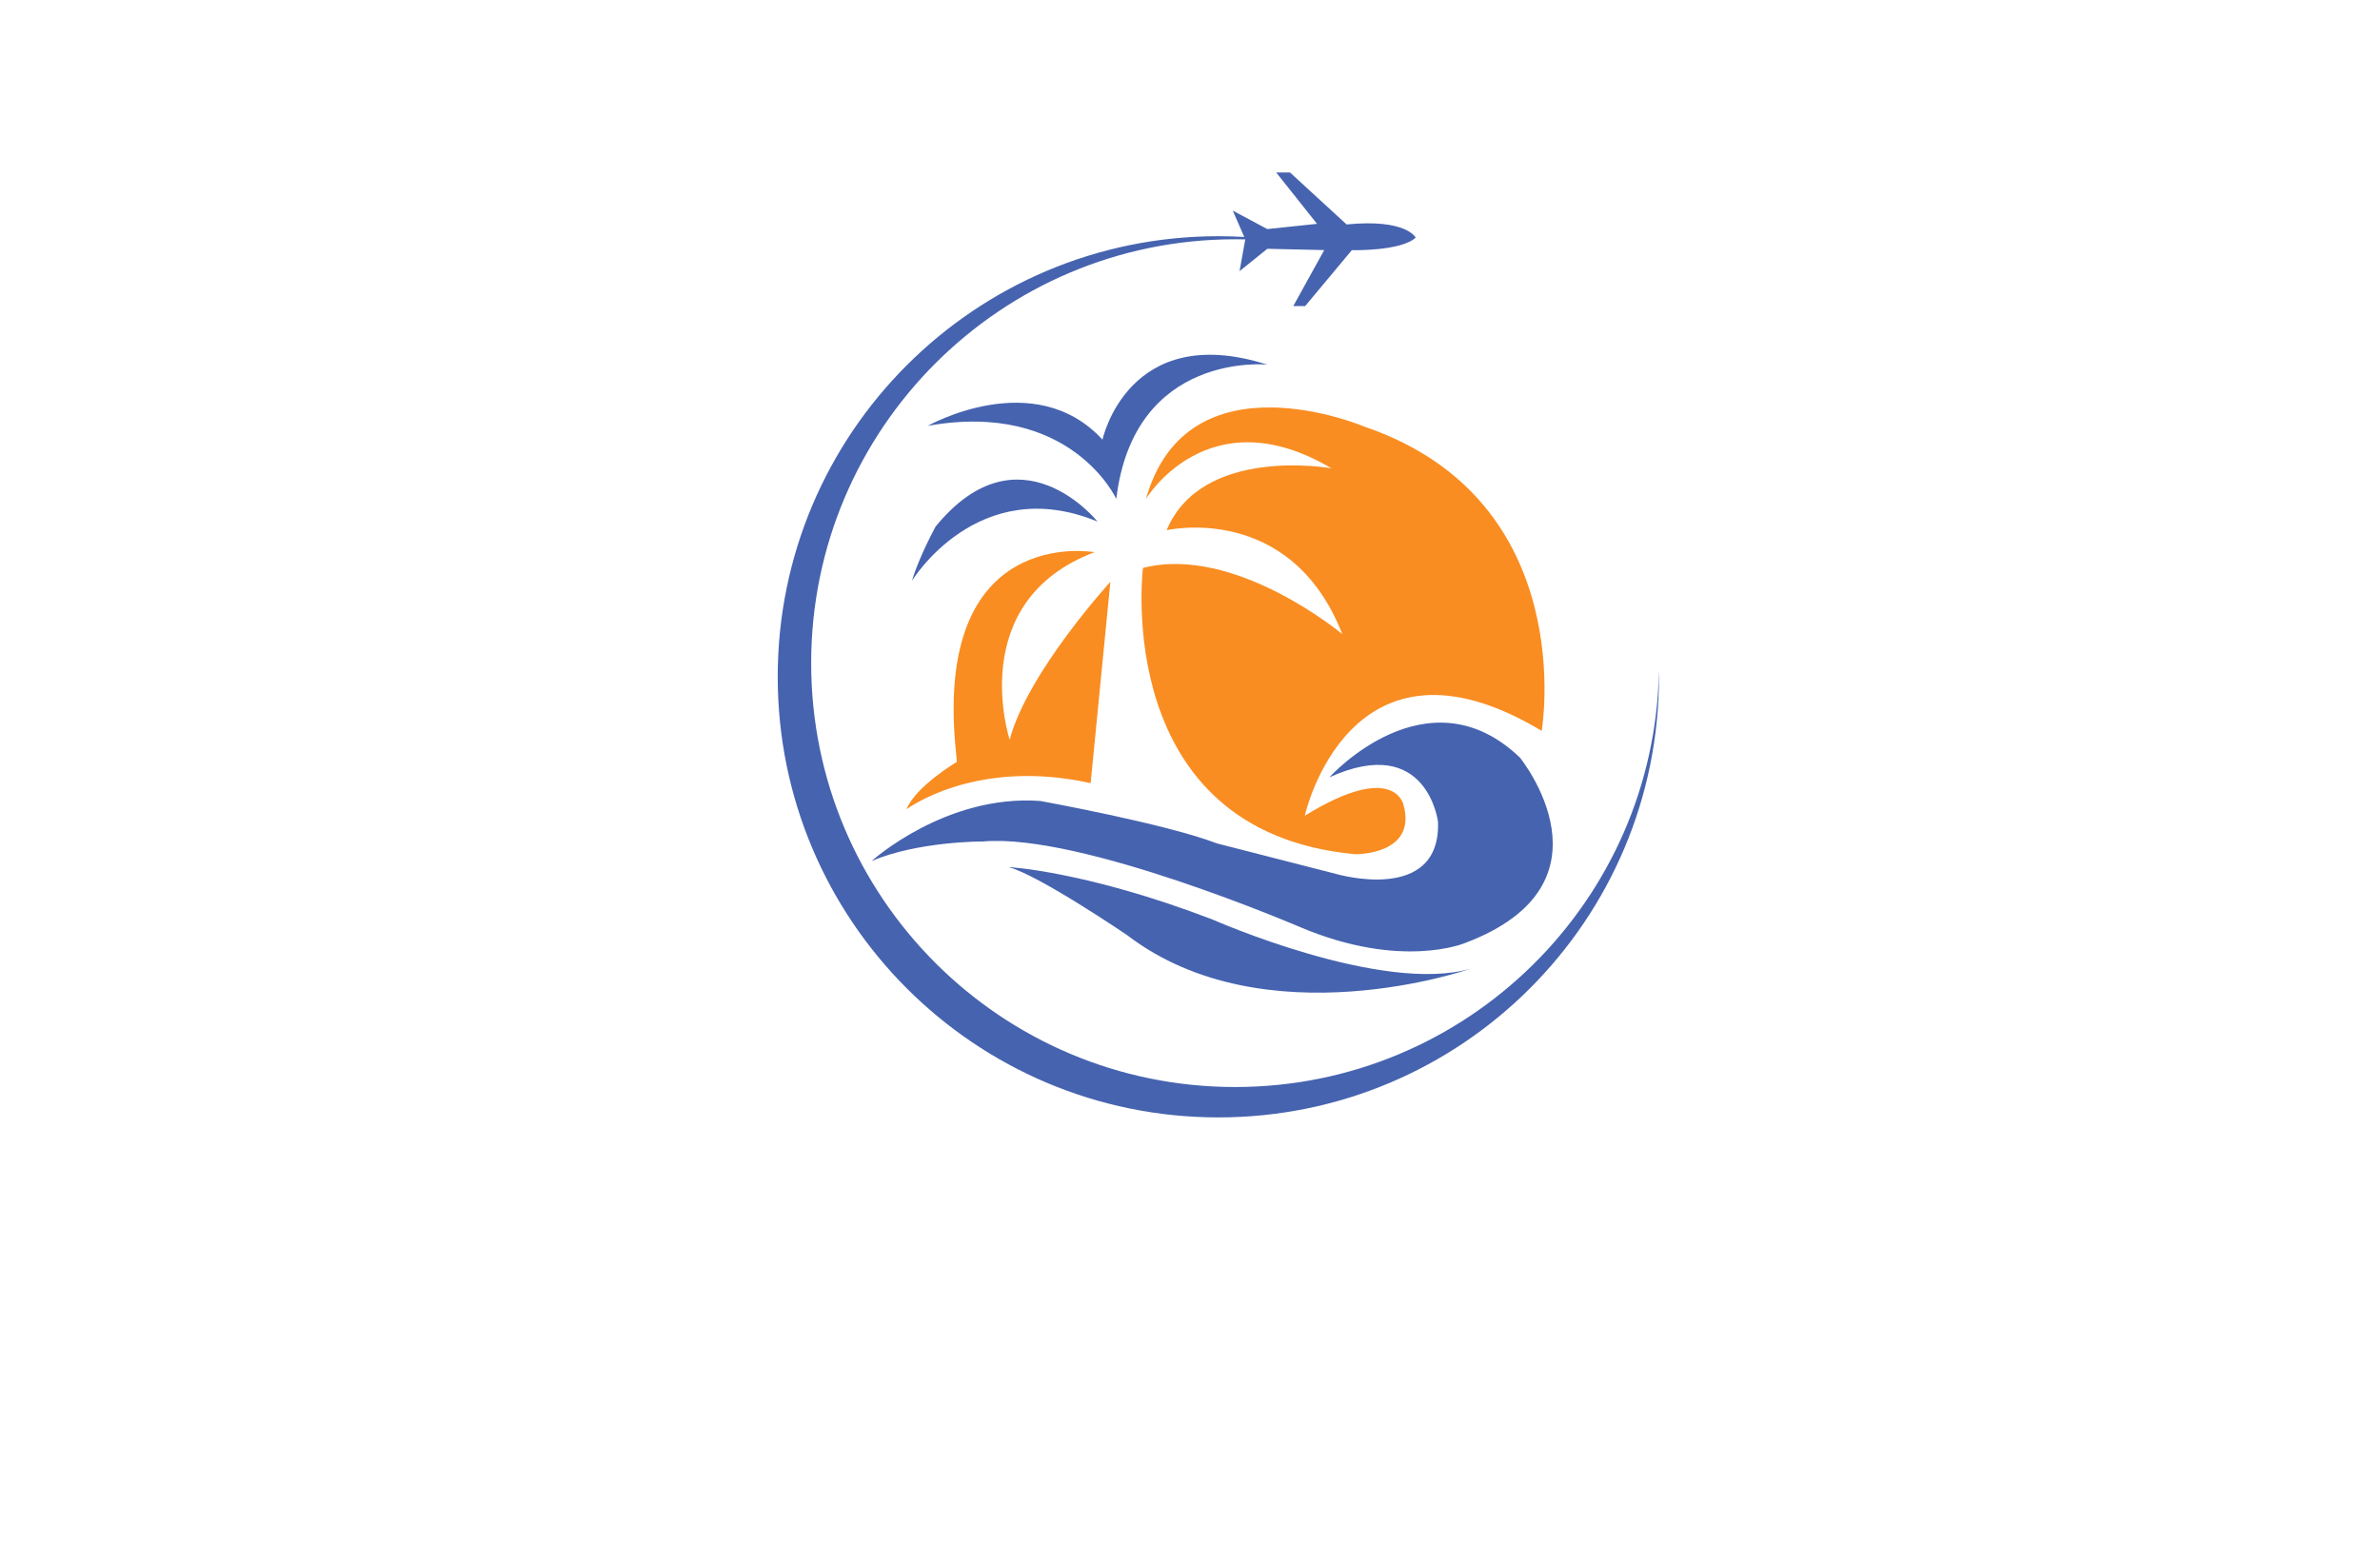 <?xml version="1.0" encoding="utf-8"?>
<!-- Generator: Adobe Illustrator 27.8.1, SVG Export Plug-In . SVG Version: 6.00 Build 0)  -->
<svg version="1.1" xmlns="http://www.w3.org/2000/svg" xmlns:xlink="http://www.w3.org/1999/xlink" x="0px" y="0px"
	 viewBox="0 0 350 230" style="enable-background:new 0 0 350 230;" xml:space="preserve">
<style type="text/css">
	.st0{fill-rule:evenodd;clip-rule:evenodd;fill:#A6D63C;}
	.st1{fill-rule:evenodd;clip-rule:evenodd;fill:#00A0D1;}
	.st2{fill:#421C00;}
	.st3{fill-rule:evenodd;clip-rule:evenodd;fill:#FFFFFF;}
	.st4{fill:#699AE2;}
	.st5{fill:#3B7DC4;}
	.st6{fill:#AF7500;}
	.st7{fill:#FFDF00;}
	.st8{fill:#1A0256;}
	.st9{fill:#00594F;}
	.st10{fill:#00779B;}
	.st11{fill:#0074FF;}
	.st12{fill:#194A91;}
	.st13{fill-rule:evenodd;clip-rule:evenodd;fill:#EFEFEF;}
	.st14{fill:#044159;}
	.st15{fill:#4C2900;}
	.st16{fill:#FFFFFF;}
	.st17{fill:#FFB41F;}
	.st18{fill:#FF5A00;}
	.st19{fill:#680404;}
	.st20{fill:#03AA6F;}
	.st21{fill:#FB5968;}
	.st22{fill:#FFD24A;}
	.st23{fill:#055EBC;}
	.st24{fill:#6F6F6F;}
	.st25{fill:#454545;}
	.st26{fill:#BA1A00;}
	.st27{fill:#0071BC;}
	.st28{fill:none;stroke:#FFFFFF;stroke-width:2;stroke-miterlimit:10;}
	.st29{fill:#3D3600;}
	.st30{fill:#5B4E03;}
	.st31{fill:#685900;}
	.st32{fill:none;stroke:#2E8EFF;stroke-width:2;stroke-linecap:round;stroke-miterlimit:10;}
	.st33{fill:none;stroke:#3D3600;stroke-width:2;stroke-linecap:round;stroke-miterlimit:10;}
	.st34{fill:#6F0393;}
	.st35{fill:none;}
	.st36{fill:#96D7FF;}
	.st37{fill:#0C5100;}
	.st38{fill:#FFE856;}
	.st39{fill:#803971;}
	.st40{fill:#D3CECD;}
	.st41{fill:#4C241D;}
	.st42{fill:#EA3200;stroke:#4C241D;stroke-linecap:round;stroke-linejoin:round;stroke-miterlimit:50;}
	.st43{fill:#11930A;stroke:#4C241D;stroke-linecap:round;stroke-linejoin:round;stroke-miterlimit:50;}
	.st44{fill:#3792CF;}
	.st45{fill:#FEE36F;}
	.st46{fill:#136296;}
	.st47{fill:#EFE1CA;}
	.st48{fill:#E1F9B2;}
	.st49{fill:#F5F7B2;}
	.st50{fill:#F7EDB2;}
	.st51{fill:#FCF5EB;}
	.st52{fill:#DEFCF0;}
	.st53{fill:#53C2BA;}
	.st54{fill:#6D6D00;}
	.st55{fill:#001087;}
	.st56{fill:#F19333;}
	.st57{fill:#1554A1;}
	.st58{fill:#8E0000;}
	.st59{fill:#C46B02;}
	.st60{fill:#FFD662;}
	.st61{fill:#01539D;}
	.st62{fill:#007777;}
	.st63{fill:#3CAF47;}
	.st64{fill:#31575B;}
	.st65{fill:#7BBBFF;}
	.st66{fill:#513800;}
	.st67{fill:#009D5A;}
	.st68{fill:#C9A37C;}
	.st69{fill:#DB504A;}
	.st70{fill:#084C61;}
	.st71{opacity:0.3;fill:#BCBEC0;enable-background:new    ;}
	.st72{fill:#069A8E;}
	.st73{fill:#0A4D68;}
	.st74{fill:#190707;}
	.st75{fill:#39B54A;}
	.st76{fill:#01A9DB;}
	.st77{fill:#DF7401;}
	.st78{fill:#0F0F4F;}
	.st79{fill:#232365;}
	.st80{fill:#2169AA;}
	.st81{fill:#00828C;}
	.st82{fill:#00A4BA;}
	.st83{fill:#007CC1;}
	.st84{fill:#FF0000;}
	.st85{fill:#313341;}
	.st86{fill:#C9C9C9;}
	.st87{fill:#0C3F00;}
	.st88{fill:#00153A;}
	.st89{fill:#056168;}
	.st90{fill:#08E8FF;}
	.st91{fill:#00B7FF;}
	.st92{fill:#590060;}
	.st93{fill:#FF78DC;}
	.st94{fill-rule:evenodd;clip-rule:evenodd;fill:#00B6E8;}
	.st95{fill-rule:evenodd;clip-rule:evenodd;fill:#8DD7F7;}
	.st96{fill-rule:evenodd;clip-rule:evenodd;fill:#54A175;}
	.st97{fill-rule:evenodd;clip-rule:evenodd;fill:url(#SVGID_1_);}
	.st98{fill-rule:evenodd;clip-rule:evenodd;fill:#0094D9;}
	.st99{fill-rule:evenodd;clip-rule:evenodd;fill:#0081BE;}
	.st100{fill-rule:evenodd;clip-rule:evenodd;fill:#E7913C;}
	.st101{fill-rule:evenodd;clip-rule:evenodd;fill:#00ADEE;}
	.st102{fill-rule:evenodd;clip-rule:evenodd;fill:#9AD2AD;}
	.st103{fill:url(#SVGID_00000121959210430171261010000008624992228133876404_);}
	.st104{fill:url(#SVGID_00000102510629271760017150000009453512668598682756_);}
	.st105{fill:#1279F9;}
	.st106{fill:#00A8CE;}
	.st107{opacity:0.51;}
	.st108{fill:url(#SVGID_00000093872291363077525630000000081293452502995093_);}
	.st109{enable-background:new    ;}
	.st110{clip-path:url(#SVGID_00000176029633082546264930000008686106108174451369_);}
	
		.st111{fill:none;stroke:#00DAF9;stroke-width:2;stroke-linecap:round;stroke-linejoin:round;stroke-miterlimit:10;stroke-dasharray:4.409,4.409;}
	.st112{fill:#FF7D5B;}
	.st113{opacity:0.7;}
	.st114{fill:url(#SVGID_00000010999133837262196770000006851187210266191036_);}
	.st115{fill:#FF603D;}
	.st116{fill:url(#SVGID_00000021816504898488431220000011300694873941404579_);}
	.st117{fill:url(#SVGID_00000091722400900251435080000000741465312874115739_);}
	.st118{fill:url(#SVGID_00000152943091030558322970000010757649659881135264_);}
	.st119{fill:url(#SVGID_00000130613198216848925080000004172099757940378764_);}
	.st120{fill:url(#SVGID_00000008830137554642314890000015999092496144305837_);}
	.st121{fill:url(#SVGID_00000044138483303456542420000003367028645640327099_);}
	.st122{fill:#142445;}
	.st123{fill:#1C97DA;}
	.st124{fill:#136B9B;}
	.st125{fill:#4E9834;}
	.st126{fill:#7EB436;}
	.st127{fill:#006D2F;}
	.st128{fill:#A07227;}
	.st129{fill:#C1C1C1;}
	.st130{fill:#F98D21;}
	.st131{fill:#4663AF;}
	.st132{fill:#0786A3;}
	.st133{fill:#EB9358;}
	.st134{fill-rule:evenodd;clip-rule:evenodd;fill:url(#SVGID_00000161615273331813012880000017739797107639322502_);}
	.st135{fill-rule:evenodd;clip-rule:evenodd;fill:#B1BCE0;}
	.st136{fill:url(#SVGID_00000083052334903285261030000013393141789923675308_);}
	.st137{fill:#153852;}
	.st138{fill:#327798;}
	.st139{fill:#3A39FF;}
	.st140{fill:#ADE6ED;}
	.st141{fill:#FF0043;}
	.st142{fill:#EAE5E7;}
	.st143{fill:#EFE9E4;}
	.st144{fill:#649936;}
	.st145{fill:#26313D;}
	.st146{fill:#C1B6AA;}
	.st147{fill:#B20443;}
	.st148{fill:#EEF1FC;}
	.st149{fill:#E2B629;}
	.st150{fill:#FFF2DC;}
	.st151{fill:#7A542A;}
	.st152{fill:#B2B2B2;}
</style>
<g id="Layer_1">
</g>
<g id="Layer_2">
</g>
<g id="Layer_3">
</g>
<g id="Layer_4">
</g>
<g id="Layer_5">
</g>
<g id="Layer_6">
</g>
<g id="Layer_7">
</g>
<g id="Layer_8">
</g>
<g id="Layer_9">
</g>
<g id="Layer_10">
</g>
<g id="Layer_11">
</g>
<g id="Layer_12">
</g>
<g id="Layer_13">
</g>
<g id="Layer_14">
</g>
<g id="Layer_15">
	<g>
		<path class="st130" d="M133.31,119.02c1.31-3.34,7.4-6.97,7.4-6.97l-0.07-0.94c-3.77-34.26,20.32-29.9,20.32-29.9
			c-19.16,7.26-12.48,27.58-12.48,27.58c2.61-9.87,14.81-23.22,14.81-23.22l-2.9,29.61C143.4,111.4,133.31,119.02,133.31,119.02z
			 M171.56,77.98c0,0,18.19-4.23,25.84,15.28c0,0-15.82-13.21-29.32-9.73c0,0-4.79,38.76,31.21,42.1c0,0,9.14,0.15,7.11-7.26
			c0,0-1.31-6.53-14.52,1.6c0,0,6.53-29.47,34.84-12.48c0,0,5.81-33.83-25.98-44.71c0,0-26.06-11.15-32.22,10.6
			c0,0,9.14-15.24,27.29-4.5C195.8,68.87,176.79,65.45,171.56,77.98z"/>
		<path class="st131" d="M128.16,126.65c0,0,10.89-9.87,24.82-8.85c0,0,18.43,3.34,25.98,6.24l17.56,4.5c0,0,15.39,4.5,14.95-7.69
			c0,0-1.6-13.06-15.97-6.53c0,0,14.37-15.97,28.02-2.9c0,0,15.1,18.58-8.13,27.29c0,0-9.29,3.92-24.1-2.32
			c0,0-32.35-13.93-46.74-12.63C144.56,123.74,134.84,123.74,128.16,126.65z M165.75,137.53c20.32,15.53,50.51,4.94,50.51,4.94
			c-13.06,3.77-38.01-7.26-38.01-7.26c-18.56-7.11-29.95-7.69-29.95-7.69C152.76,128.68,165.75,137.53,165.75,137.53z M162.13,64.66
			c-10.02-10.89-25.69-2.03-25.69-2.03c21.05-3.77,27.72,10.74,27.72,10.74c2.61-21.77,22.21-19.74,22.21-19.74
			C165.9,47.1,162.13,64.66,162.13,64.66z M134.11,85.42c0,0,9.73-15.97,27.29-8.71c0,0-11.47-14.37-23.81,0.73
			C137.59,77.44,135.13,81.94,134.11,85.42z M191.93,45.02l6.87-8.23c0,0,7.16,0.19,9.39-1.84c0,0-1.35-2.81-10.16-1.94l-8.32-7.64
			h-2.03l6,7.55l-7.31,0.77l-5.08-2.71l1.84,4.21l-0.84,4.69l4.08-3.29l8.37,0.19l-4.55,8.23H191.93z M243.96,98.54
			c-0.54,33.96-28.24,61.33-62.33,61.33c-34.43,0-62.34-27.91-62.34-62.34c0-34.43,27.91-62.34,62.34-62.34
			c3.96,0,7.84,0.37,11.59,1.08c-4.52-1-9.22-1.53-14.05-1.53c-35.79,0-64.8,29.01-64.8,64.8s29.01,64.8,64.8,64.8
			s64.8-29.01,64.8-64.8C243.97,99.21,243.97,98.88,243.96,98.54z"/>
	</g>
</g>
</svg>
